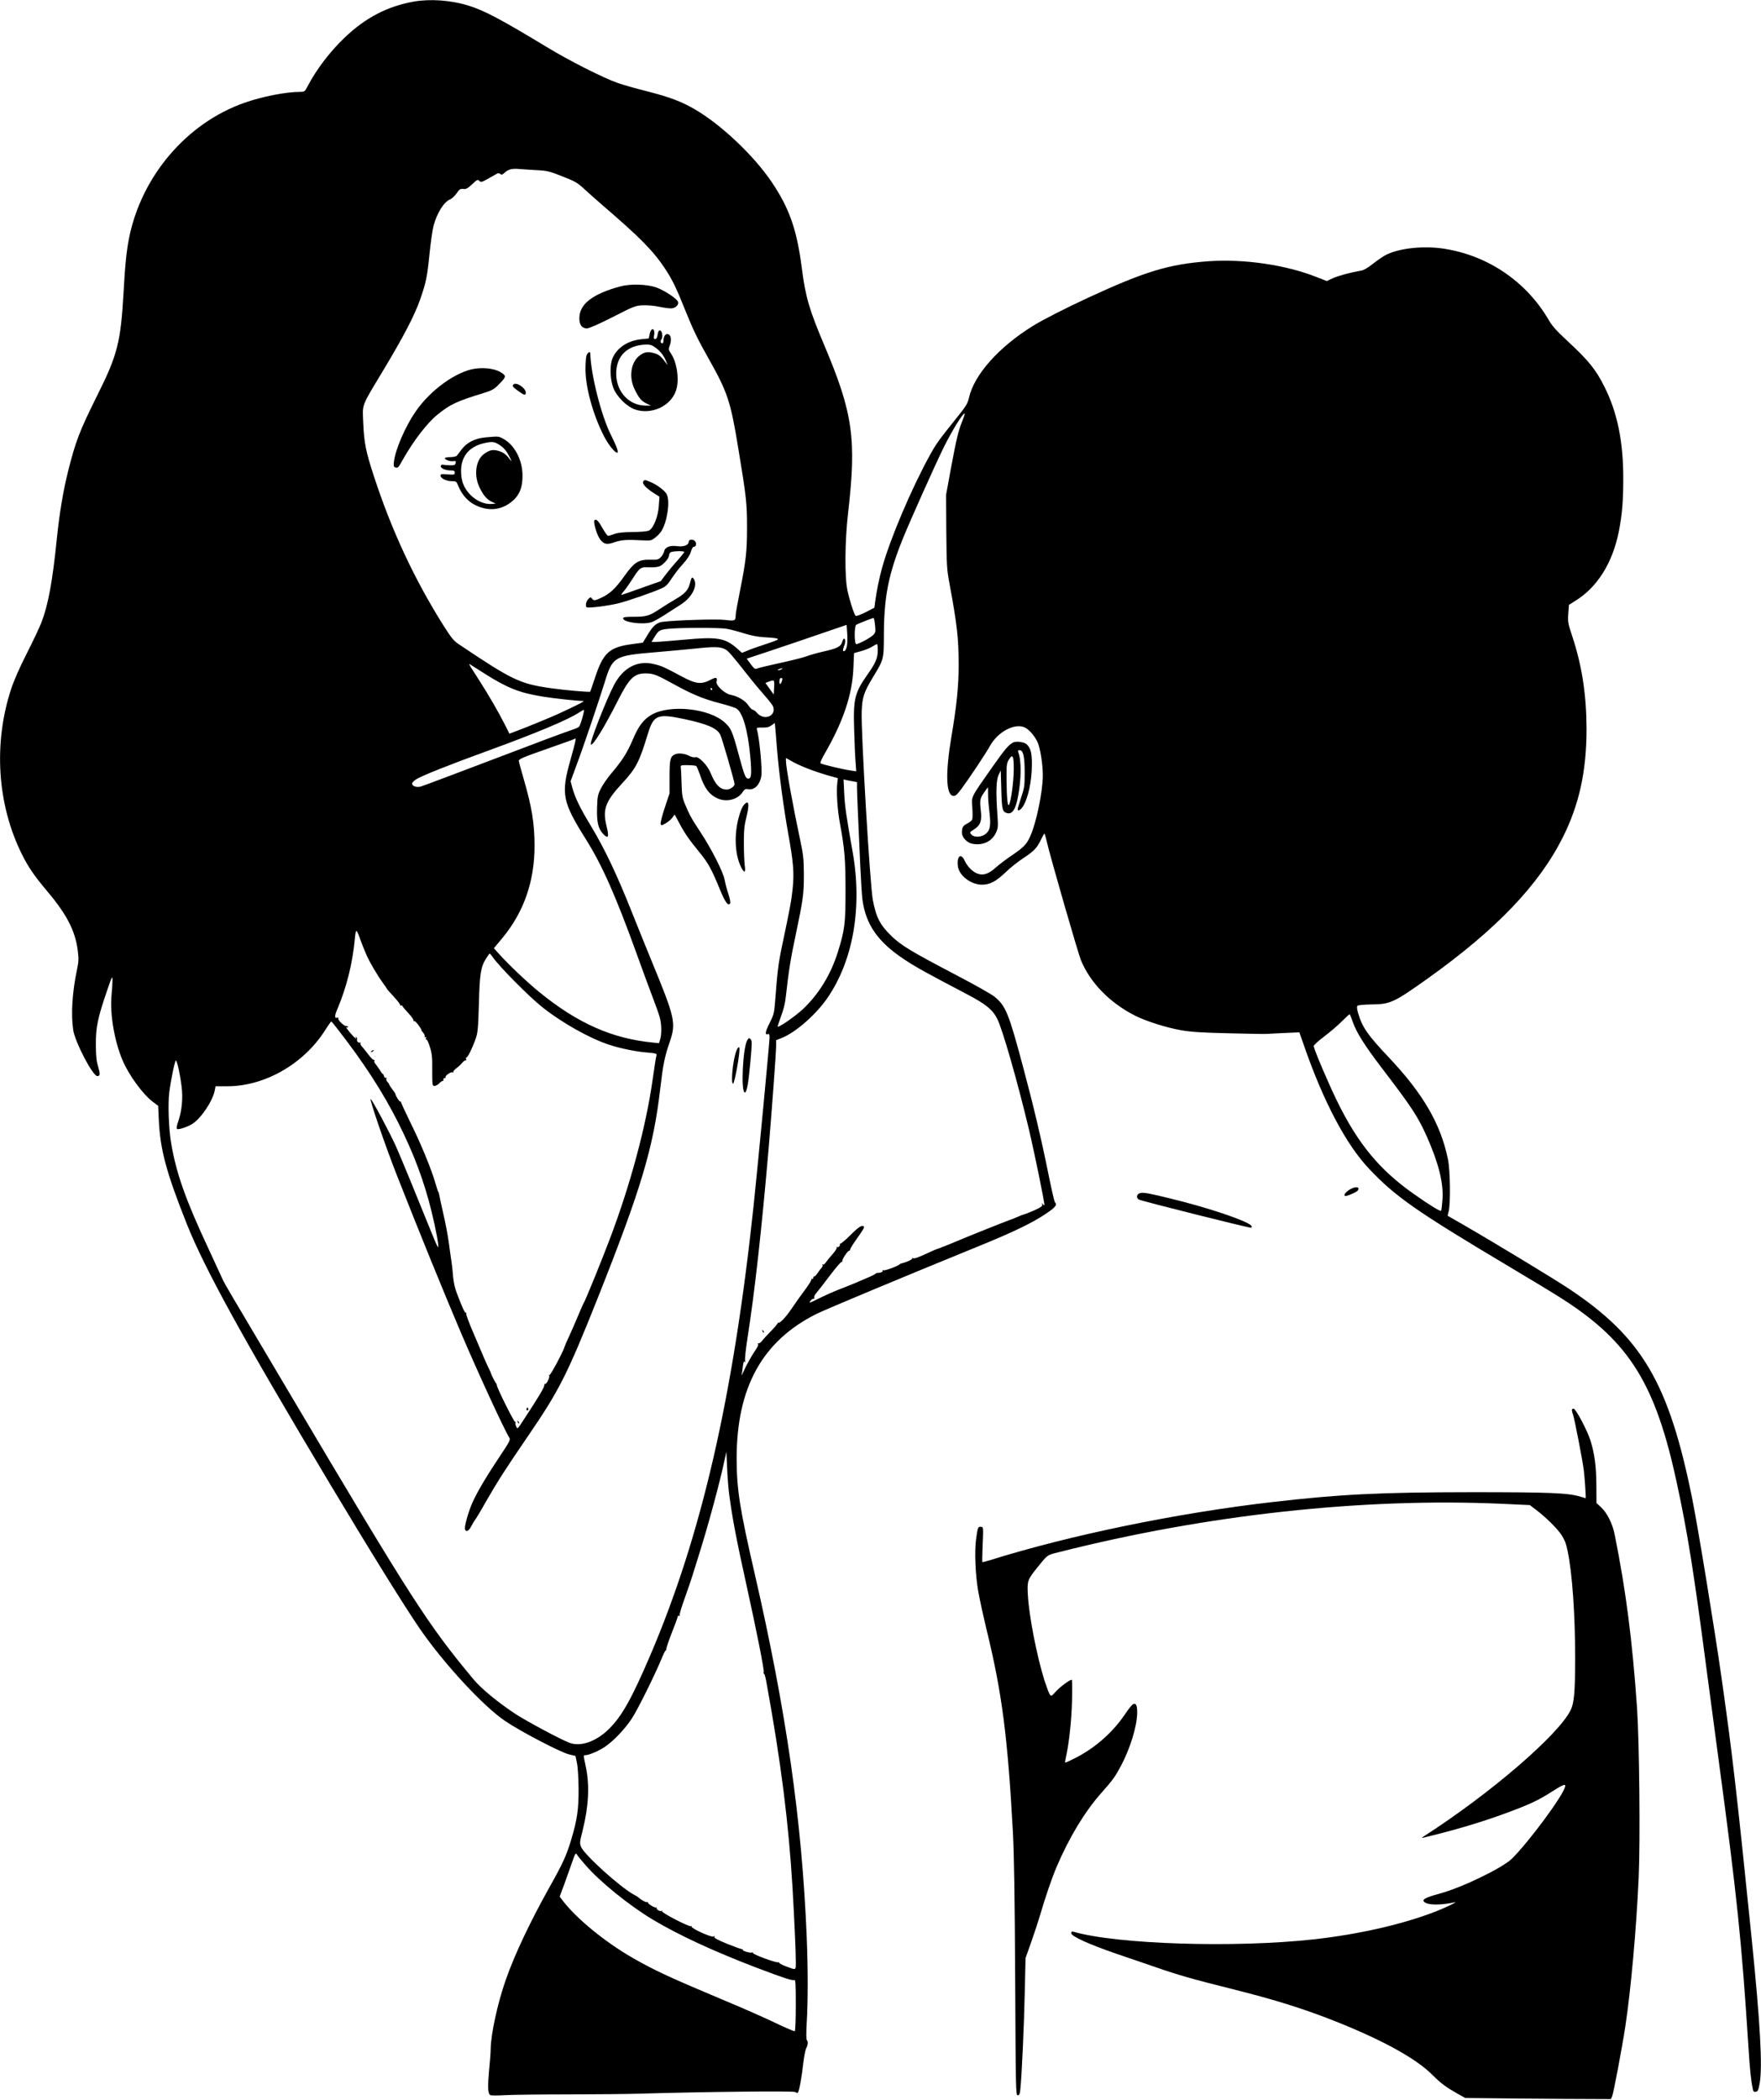 <?xml version="1.0" standalone="no"?>
<!DOCTYPE svg PUBLIC "-//W3C//DTD SVG 20010904//EN"
 "http://www.w3.org/TR/2001/REC-SVG-20010904/DTD/svg10.dtd">
<svg version="1.0" xmlns="http://www.w3.org/2000/svg"
 width="1611pt" height="1920pt" viewBox="0 0 1611 1920"
 preserveAspectRatio="xMidYMid meet">

<g transform="translate(0,1920) scale(0.1,-0.1)"
fill="#000000" stroke="none">
<path d="M3782 19185 c-241 -44 -440 -148 -629 -329 -134 -127 -259 -292 -338
-443 -27 -52 -28 -53 -74 -53 -130 -1 -343 -43 -508 -101 -526 -186 -938 -669
-1052 -1234 -23 -116 -37 -246 -51 -505 -26 -449 -55 -566 -240 -935 -164
-330 -199 -421 -269 -702 -43 -172 -77 -376 -101 -608 -39 -389 -79 -606 -141
-767 -18 -46 -78 -173 -134 -283 -64 -126 -117 -246 -143 -325 -164 -499 -128
-1058 99 -1513 58 -117 113 -197 237 -344 174 -207 250 -356 273 -532 10 -78
9 -103 -5 -169 -46 -218 -58 -417 -36 -562 18 -113 179 -420 220 -420 27 0 28
17 7 89 -15 50 -20 98 -20 201 -1 156 17 242 102 490 47 137 49 142 50 95 0
-27 -4 -90 -9 -140 -15 -168 26 -412 100 -588 57 -136 186 -313 279 -383 l48
-36 6 -132 c13 -272 69 -479 257 -951 164 -410 511 -1041 1303 -2365 362 -605
682 -1121 825 -1330 220 -320 583 -713 784 -848 143 -97 512 -289 585 -305
l58 -14 13 -64 c8 -36 14 -138 15 -234 1 -193 -13 -286 -69 -473 -44 -144 -75
-211 -196 -427 -179 -320 -321 -619 -403 -855 -73 -209 -133 -486 -136 -620 0
-36 -7 -129 -15 -206 -13 -143 -11 -207 10 -222 6 -5 67 -5 136 -1 69 4 332 7
585 7 253 1 548 3 655 7 578 17 1402 26 1415 15 8 -7 18 -9 24 -6 11 7 36 142
51 281 7 55 18 112 26 127 16 30 18 60 5 73 -6 6 -6 69 -1 155 12 200 12 494
0 788 -44 1067 -186 2061 -476 3322 -138 599 -164 770 -165 1049 -1 652 234
1078 730 1326 87 43 806 343 1466 612 330 134 505 218 633 304 88 59 106 81
83 105 -6 5 -32 122 -60 259 -64 318 -139 634 -236 995 -128 478 -156 546
-260 628 -27 22 -185 111 -350 197 -410 215 -495 266 -586 352 -106 101 -144
173 -174 333 -26 134 -110 1549 -102 1725 5 129 20 174 101 309 103 170 101
162 102 401 2 340 42 543 172 866 64 158 293 671 376 839 75 152 179 320 191
308 3 -2 -8 -35 -24 -74 -35 -88 -51 -155 -104 -439 l-42 -230 2 -336 c3 -314
5 -346 29 -475 70 -378 84 -500 84 -749 0 -190 -19 -376 -67 -656 -55 -329
-49 -529 17 -537 21 -2 34 9 76 65 69 93 224 325 263 396 74 130 230 209 320
163 39 -20 90 -81 114 -135 24 -55 47 -200 47 -301 0 -148 -60 -437 -116 -559
-33 -73 -60 -100 -169 -174 -49 -33 -114 -82 -143 -108 -65 -59 -114 -77 -166
-59 -45 14 -97 66 -121 120 -34 74 -74 40 -62 -52 12 -86 120 -168 221 -168
73 1 127 29 215 113 42 41 115 99 163 130 99 65 126 94 163 173 15 31 28 54
31 51 2 -2 11 -33 19 -68 32 -140 287 -1025 315 -1093 87 -207 266 -389 499
-506 98 -49 285 -108 417 -131 95 -16 186 -22 448 -28 181 -5 336 -7 345 -5 9
1 77 5 152 8 l136 6 43 -123 c177 -510 384 -902 593 -1123 240 -255 433 -390
1271 -889 220 -131 452 -271 515 -313 600 -389 837 -772 1030 -1668 100 -463
155 -808 275 -1724 30 -228 80 -599 110 -825 168 -1247 209 -1646 271 -2610
13 -211 23 -307 41 -393 3 -17 10 -22 27 -20 18 3 23 13 35 78 27 154 5 551
-73 1320 -137 1344 -177 1693 -275 2381 -64 453 -218 1391 -269 1644 -213
1057 -458 1474 -1126 1919 -133 89 -683 422 -976 591 l-136 78 10 41 c18 73
14 370 -6 471 -65 324 -228 605 -544 938 -192 203 -241 274 -278 401 -12 41
-14 61 -6 69 6 6 60 11 128 12 173 2 205 17 518 240 622 444 1013 852 1231
1286 151 301 218 607 218 994 -1 311 -41 574 -129 842 -41 123 -43 136 -38
211 l6 81 56 35 c204 126 342 346 400 634 30 150 41 278 41 481 1 342 -54 610
-173 846 -79 158 -147 241 -345 424 -93 86 -133 131 -164 185 -203 349 -553
588 -953 651 -193 31 -424 5 -544 -60 -25 -14 -77 -50 -115 -80 -44 -35 -81
-56 -104 -60 -85 -13 -207 -46 -259 -69 l-55 -26 -87 34 c-285 114 -668 170
-997 147 -362 -27 -577 -92 -1101 -334 -213 -99 -417 -203 -505 -258 -310
-192 -535 -444 -583 -654 -14 -60 -26 -78 -139 -218 -136 -170 -166 -212 -218
-307 -168 -304 -363 -763 -437 -1027 -28 -100 -51 -213 -66 -324 l-6 -46 -81
-42 c-46 -23 -86 -37 -90 -33 -15 15 -56 142 -75 232 -27 125 -24 452 5 705
79 681 46 916 -218 1540 -137 324 -171 439 -205 705 -45 351 -114 546 -275
785 -166 245 -465 528 -708 668 -119 69 -228 110 -432 162 -99 25 -220 59
-268 76 -132 46 -445 204 -652 330 -411 249 -573 335 -715 378 -162 50 -351
63 -503 36z m1128 -1541 c96 -5 117 -10 235 -57 115 -45 138 -58 195 -111 36
-34 113 -101 170 -151 346 -297 464 -417 573 -580 67 -102 103 -175 189 -390
66 -165 115 -267 212 -437 172 -305 200 -389 270 -818 73 -440 80 -505 80
-720 0 -224 -10 -309 -64 -581 -22 -108 -40 -209 -40 -225 0 -51 -7 -54 -95
-43 -75 10 -451 -2 -572 -17 -56 -7 -91 -38 -141 -123 l-41 -68 -91 -12 c-217
-28 -272 -78 -350 -318 -21 -63 -39 -115 -41 -118 -6 -6 -234 14 -354 31 -290
41 -355 72 -851 405 -42 28 -67 58 -137 169 -265 421 -473 865 -636 1364 -74
225 -90 306 -98 486 -7 184 -25 137 190 495 179 298 280 492 330 635 54 155
65 205 86 416 11 106 27 220 36 255 31 118 94 221 151 245 18 7 45 33 61 56
25 37 33 43 61 40 26 -3 40 5 81 43 46 43 52 46 66 31 15 -14 21 -13 73 16 31
17 67 37 80 45 18 11 26 12 38 2 12 -10 19 -8 37 9 35 33 68 42 132 37 33 -3
107 -8 165 -11z m3095 -4160 c6 -60 5 -68 -16 -90 -24 -25 -132 -84 -156 -84
-18 0 -19 165 0 177 12 8 146 61 158 62 4 1 10 -29 14 -65z m-256 -183 c-3
-23 -12 -47 -20 -52 -20 -12 -22 4 -7 43 14 33 13 68 -1 68 -5 0 -12 -15 -17
-32 -12 -41 -46 -58 -176 -87 -53 -12 -120 -31 -149 -42 -30 -12 -136 -38
-236 -60 -100 -22 -195 -44 -210 -50 -29 -11 -29 -11 -83 62 l-19 26 217 72
c119 40 325 109 457 155 l240 82 5 -70 c3 -39 3 -91 -1 -115z m-1101 149 c35
-6 107 -25 160 -42 65 -20 125 -32 182 -35 101 -5 136 -11 124 -22 -5 -5 -61
-26 -124 -46 -63 -21 -135 -46 -158 -57 l-44 -18 -46 41 c-110 96 -180 108
-488 79 -120 -11 -236 -20 -256 -20 l-38 0 30 49 c34 55 45 62 115 70 98 12
480 13 543 1z m1382 -197 c0 -70 -20 -117 -94 -221 -118 -169 -131 -221 -122
-507 3 -115 9 -248 13 -294 l6 -84 -49 7 c-68 9 -267 57 -278 66 -4 4 10 39
32 77 175 301 259 549 269 794 l6 137 62 17 c34 9 79 27 101 40 21 14 42 25
47 25 4 0 7 -26 7 -57z m-1398 11 c30 -15 59 -49 206 -235 55 -70 128 -157
162 -195 34 -38 66 -80 72 -93 33 -88 -80 -135 -146 -61 -14 17 -32 30 -40 30
-7 0 -25 18 -40 40 -28 43 -96 84 -161 96 -55 10 -139 88 -130 121 10 40 -4
44 -56 16 -85 -44 -133 -38 -264 32 -159 85 -178 94 -247 111 -153 40 -286
-29 -371 -190 -74 -142 -226 -531 -212 -544 17 -17 124 157 248 403 104 205
149 249 258 247 68 -1 96 -12 261 -103 158 -87 263 -131 414 -170 66 -17 132
-38 147 -46 60 -31 108 -195 131 -443 14 -156 10 -200 -18 -200 -25 0 -36 26
-86 211 -61 226 -72 250 -132 304 -141 127 -494 165 -664 71 -75 -42 -122
-103 -175 -229 -50 -118 -96 -190 -189 -300 -39 -45 -85 -111 -103 -147 -29
-59 -32 -74 -35 -177 -4 -127 10 -189 53 -236 50 -53 59 -35 34 68 -38 152
-12 224 139 388 132 142 160 197 241 464 51 165 88 179 329 128 214 -46 301
-84 331 -143 16 -32 131 -428 131 -453 0 -20 -42 -49 -71 -49 -62 0 -104 43
-148 151 -28 71 -109 154 -139 145 -13 -4 -37 1 -61 14 -43 22 -101 26 -131
10 -39 -21 -45 -49 -45 -205 l0 -150 -44 -132 c-24 -72 -41 -139 -37 -148 5
-15 10 -14 45 6 22 12 49 35 61 51 l22 30 44 -82 c50 -94 88 -148 187 -269 76
-93 107 -150 181 -330 50 -123 78 -160 95 -132 5 8 -1 41 -15 85 -14 39 -29
98 -35 131 -14 73 -120 283 -224 440 -79 119 -99 156 -140 255 -23 56 -27 82
-30 190 -2 69 -5 134 -7 144 -3 18 3 20 64 19 36 0 71 -4 76 -7 6 -3 20 -37
33 -74 42 -128 86 -188 164 -223 80 -37 184 -11 228 57 17 26 27 32 47 28 60
-13 112 38 125 122 9 62 -18 349 -41 426 -4 14 3 16 50 15 43 -1 62 4 85 21
l29 21 6 -62 c3 -34 10 -123 16 -197 18 -213 58 -513 101 -754 48 -268 55
-357 40 -505 -11 -107 -23 -171 -101 -541 -29 -139 -39 -220 -59 -485 -9 -111
-12 -124 -51 -201 -40 -79 -45 -112 -14 -100 10 4 14 -4 14 -32 0 -43 -107
-1169 -145 -1528 -187 -1763 -479 -3031 -949 -4127 -168 -392 -258 -552 -376
-668 -117 -115 -260 -165 -362 -125 -78 29 -391 197 -488 260 -164 108 -316
233 -388 319 -423 509 -557 717 -1707 2657 -246 415 -477 804 -512 864 -36 60
-72 125 -80 145 -9 20 -65 142 -125 271 -211 450 -297 695 -343 970 -22 135
-30 357 -16 465 16 123 53 297 61 288 13 -14 39 -137 51 -236 14 -110 3 -225
-31 -323 -12 -34 -17 -61 -11 -67 10 -10 92 16 138 44 82 51 190 212 208 310
l7 36 106 0 c340 -1 696 201 892 506 30 47 57 86 60 86 3 0 25 -25 48 -56 241
-307 425 -589 567 -873 141 -280 237 -537 304 -813 40 -165 68 -314 59 -322
-2 -3 -24 43 -48 103 -133 330 -294 722 -337 818 -55 123 -221 434 -232 434
-13 0 136 -434 237 -690 210 -534 433 -1081 591 -1452 155 -363 394 -882 440
-954 12 -19 5 -34 -86 -170 -119 -178 -203 -319 -248 -417 -38 -83 -80 -230
-71 -252 10 -28 35 -15 57 28 12 23 27 49 34 57 7 8 56 89 107 180 103 179
173 288 383 595 282 413 354 555 633 1255 396 996 510 1375 572 1915 26 221
40 291 86 425 61 177 51 218 -168 750 -33 80 -114 280 -180 445 -138 347 -250
580 -373 784 -98 161 -144 256 -169 347 l-16 60 55 150 c63 167 205 588 260
765 68 222 89 234 450 264 110 9 277 25 370 34 177 19 231 18 277 -5z m-2197
-225 c208 -131 316 -174 525 -208 109 -18 314 -40 375 -41 18 -1 -36 -29 -215
-112 -71 -33 -286 -122 -393 -162 l-67 -25 -41 82 c-56 111 -146 267 -239 412
-104 162 -99 153 -65 130 17 -10 71 -45 120 -76z m2715 41 c-8 -5 -22 -9 -30
-9 -10 0 -8 3 5 9 27 12 43 12 25 0z m5 -102 c-12 -39 -25 -44 -25 -10 0 22 5
32 16 32 11 0 14 -6 9 -22z m-73 -63 l-4 -66 -38 53 -38 53 31 12 c51 19 52
18 49 -52z m-567 -15 c3 -5 1 -10 -4 -10 -6 0 -11 5 -11 10 0 6 2 10 4 10 3 0
8 -4 11 -10z m-1187 -262 c-11 -40 -25 -78 -31 -84 -7 -7 -37 -20 -67 -29 -30
-10 -131 -47 -225 -82 -756 -287 -1125 -426 -1154 -435 -39 -11 -81 2 -81 27
0 8 17 26 38 39 47 31 311 136 664 264 428 156 725 280 823 345 22 14 43 26
47 26 3 1 -3 -32 -14 -71z m-109 -385 c-89 -315 -75 -384 141 -728 147 -234
271 -513 460 -1035 50 -140 117 -320 147 -400 31 -80 62 -167 69 -195 16 -59
18 -146 4 -197 l-11 -37 -52 5 c-377 36 -695 177 -1047 465 -108 88 -272 243
-365 346 l-47 52 75 90 c198 237 297 519 297 846 0 203 -24 352 -97 604 -25
86 -46 164 -47 174 -1 15 42 34 252 107 140 49 257 91 260 94 17 17 9 -20 -39
-191z m2157 -76 c49 -20 134 -49 189 -65 l100 -28 -5 -40 c-10 -82 0 -244 24
-374 43 -232 51 -331 51 -615 0 -300 -7 -359 -70 -560 -64 -206 -175 -387
-321 -524 -71 -66 -220 -169 -230 -159 -1 2 13 45 31 95 24 62 38 122 45 189
24 219 43 339 90 559 68 324 74 370 74 550 -1 141 -5 178 -33 310 -67 314
-131 667 -131 727 l0 27 49 -28 c26 -16 88 -45 137 -64z m427 -122 l37 -7 0
-57 c0 -31 5 -148 10 -261 5 -113 14 -315 20 -449 6 -134 15 -274 20 -310 32
-229 143 -386 382 -544 107 -71 197 -121 573 -318 175 -92 235 -141 278 -226
48 -94 184 -569 288 -1003 58 -247 149 -693 143 -700 -3 -2 -10 2 -15 10 -9
12 -10 12 -5 -3 5 -15 -8 -25 -68 -53 -41 -18 -83 -35 -93 -37 -10 -2 -38 -13
-63 -24 -25 -11 -56 -24 -70 -28 -26 -8 -424 -167 -475 -190 -43 -19 -188 -77
-200 -79 -5 -2 -30 -12 -55 -24 -107 -50 -143 -63 -157 -58 -8 3 -12 2 -9 -3
5 -8 -56 -35 -94 -43 -8 -2 -17 -6 -20 -9 -11 -15 -133 -60 -147 -55 -8 3 -12
2 -9 -3 7 -10 -17 -21 -44 -21 -10 0 -20 -4 -22 -8 -1 -4 -39 -23 -83 -41 -44
-19 -95 -40 -112 -48 -18 -7 -61 -24 -95 -38 -79 -29 -163 -67 -252 -111 -63
-31 -67 -32 -53 -12 8 13 20 22 26 21 6 -2 10 0 10 5 -3 17 2 29 19 48 9 10
64 81 121 156 57 76 108 135 114 131 6 -3 7 -1 3 5 -7 12 51 98 63 95 4 -1 8
4 8 10 0 7 22 44 49 82 71 101 84 122 77 129 -17 17 -47 -2 -123 -78 -47 -47
-89 -82 -94 -79 -5 3 -6 1 -3 -4 8 -13 -17 -36 -28 -25 -5 4 -5 2 -1 -5 4 -7
-13 -34 -39 -63 -25 -28 -52 -62 -61 -75 -9 -14 -21 -22 -27 -18 -5 3 -7 1 -3
-5 3 -6 0 -16 -7 -24 -7 -7 -25 -30 -38 -50 -14 -21 -29 -35 -32 -31 -4 3 -7
-1 -7 -11 0 -10 -5 -14 -12 -10 -6 4 -8 3 -5 -3 4 -6 -22 -48 -56 -94 -35 -46
-92 -126 -126 -177 -59 -86 -110 -138 -125 -127 -3 3 -4 2 -1 -2 3 -3 -24 -36
-59 -72 -36 -36 -74 -78 -86 -94 -12 -15 -26 -24 -32 -21 -7 5 -8 2 -3 -5 4
-8 -5 -30 -22 -54 -37 -53 -88 -145 -114 -205 -11 -26 -17 -36 -14 -22 3 14 8
49 11 78 5 37 10 49 16 40 7 -9 8 -5 4 12 -3 14 7 108 23 210 66 422 128 982
191 1710 32 378 70 896 70 954 l0 54 55 22 c126 51 308 211 413 362 238 345
322 831 232 1338 -59 332 -71 416 -77 534 l-6 129 24 -6 c13 -3 41 -9 62 -12z
m-4449 -1591 c33 -72 97 -181 148 -251 21 -29 39 -55 39 -57 0 -3 27 -33 60
-68 32 -35 59 -69 59 -76 0 -7 5 -10 10 -7 6 3 10 2 10 -2 0 -5 25 -35 55 -67
30 -32 52 -63 48 -69 -3 -5 -2 -7 4 -4 6 4 25 -14 42 -38 18 -25 30 -45 26
-45 -3 0 4 -10 15 -22 11 -12 18 -28 15 -36 -3 -8 0 -10 7 -6 8 5 9 2 5 -10
-4 -10 -3 -15 3 -11 5 3 20 -27 32 -67 20 -62 23 -94 22 -215 0 -139 1 -143
21 -143 12 0 32 11 45 25 12 13 26 22 30 20 4 -3 7 3 6 13 0 9 5 16 12 14 8
-1 11 2 8 7 -8 13 51 54 65 45 7 -4 9 -3 6 3 -3 5 8 20 26 33 18 13 43 36 56
52 13 15 27 25 32 22 5 -3 6 2 3 10 -3 9 -2 16 3 16 12 0 54 85 84 170 20 58
23 91 30 320 7 277 17 338 67 417 15 24 29 43 32 43 3 0 15 -15 28 -33 59 -85
326 -355 447 -452 179 -144 438 -290 616 -348 106 -35 248 -64 352 -72 74 -6
87 -10 83 -24 -5 -17 -17 -91 -36 -226 -60 -424 -201 -952 -391 -1454 -74
-196 -226 -569 -239 -586 -4 -5 -28 -60 -53 -120 -25 -61 -63 -146 -83 -190
-21 -44 -38 -84 -39 -90 -9 -37 -129 -264 -138 -258 -5 3 -7 1 -3 -5 8 -13
-24 -83 -36 -76 -4 3 -8 -2 -8 -10 0 -23 -45 -99 -196 -329 -50 -77 -51 -77
-62 -51 -7 14 -9 30 -6 36 4 6 3 8 -3 5 -9 -6 -168 313 -168 337 0 6 -3 13 -6
16 -8 6 -46 81 -49 95 -1 6 -10 26 -20 45 -10 19 -29 62 -43 95 -14 33 -57
134 -96 225 -39 90 -69 170 -66 178 2 7 1 11 -4 8 -8 -5 -34 51 -84 184 -15
38 -28 99 -32 145 -3 44 -10 107 -15 140 -5 33 -17 113 -25 177 -9 65 -32 187
-52 270 -19 84 -35 160 -36 168 -1 8 -4 17 -7 20 -3 3 -15 39 -27 81 -38 131
-131 357 -226 549 -50 102 -90 189 -89 193 1 5 -1 6 -6 3 -7 -4 -44 54 -46 74
-1 3 -13 21 -29 41 -15 20 -27 39 -27 43 0 4 -7 14 -16 23 -8 9 -13 22 -10 30
4 8 1 11 -5 8 -6 -4 -13 2 -16 14 -3 12 -8 21 -12 21 -4 0 -15 15 -25 33 -11
17 -28 42 -38 54 -12 12 -17 27 -13 34 5 7 4 10 -2 6 -6 -4 -30 19 -54 51 -24
31 -51 66 -61 76 -9 10 -14 24 -11 30 3 6 3 8 -2 4 -12 -11 -35 11 -29 27 3 7
0 16 -7 21 -8 5 -10 3 -4 -6 17 -27 -14 1 -57 52 -23 29 -38 49 -31 45 6 -4
14 -4 17 1 2 4 -5 9 -17 9 -25 2 -81 59 -72 73 3 6 0 7 -8 4 -28 -10 -28 15
-1 78 85 200 140 423 160 643 9 95 14 95 48 -1 18 -50 45 -117 60 -150z m9022
-610 c34 -97 106 -211 261 -415 277 -362 333 -447 416 -632 107 -241 154 -426
143 -576 -4 -51 -9 -98 -12 -102 -6 -10 -97 45 -249 152 -313 220 -510 457
-700 844 -79 160 -206 458 -217 508 -2 8 39 46 97 90 55 41 129 105 164 141
36 36 67 64 69 61 2 -2 15 -34 28 -71z m-5706 -4313 c29 -223 66 -415 160
-841 92 -416 162 -770 157 -791 -3 -10 -2 -17 2 -14 5 2 16 -39 25 -93 132
-725 200 -1268 236 -1862 17 -293 30 -580 30 -669 0 -94 10 -89 -98 -49 -34
13 -59 28 -55 33 5 4 2 5 -4 1 -17 -9 -244 74 -236 87 3 6 1 7 -5 3 -14 -8
-93 14 -87 24 3 4 -1 7 -8 6 -6 0 -67 22 -135 49 -88 36 -121 54 -117 64 4 10
2 11 -7 3 -16 -13 -215 78 -201 92 4 5 3 6 -5 2 -16 -9 -273 124 -265 137 3 6
1 7 -5 3 -15 -9 -55 18 -44 29 4 5 2 6 -3 2 -14 -7 -87 38 -77 48 4 4 1 5 -5
1 -10 -6 -60 21 -83 44 -3 3 -21 14 -40 24 -130 71 -453 364 -484 437 -14 34
-13 44 14 150 55 221 65 409 30 579 -24 115 -24 110 -5 110 33 0 126 40 181
78 79 54 180 160 244 257 54 82 210 397 270 542 18 45 36 81 39 79 3 -2 6 6 7
17 1 12 24 81 52 152 29 72 52 136 52 143 0 7 5 10 12 6 6 -4 8 -3 5 3 -4 5
18 79 49 164 30 85 61 174 68 199 8 25 37 117 64 205 85 271 189 656 233 865
l14 65 7 -149 c3 -82 12 -188 18 -235z m-1314 -3396 c131 -152 403 -372 618
-500 234 -140 556 -289 946 -438 247 -94 327 -120 345 -113 13 5 15 -27 15
-229 0 -128 -4 -236 -9 -239 -5 -3 -82 30 -172 73 -90 44 -303 138 -474 209
-493 207 -632 271 -835 387 -256 147 -516 360 -643 526 l-27 36 39 104 c21 57
53 148 72 202 33 95 35 97 49 75 8 -13 42 -54 76 -93z"/>
<path d="M5675 16581 c-255 -69 -375 -162 -375 -291 0 -61 24 -93 69 -93 20 0
104 37 235 103 191 98 209 105 274 108 40 2 101 -3 147 -12 42 -9 92 -16 111
-16 41 0 75 30 67 59 -7 28 -125 106 -198 132 -87 31 -238 35 -330 10z"/>
<path d="M5944 16148 l-9 -43 -67 -7 c-121 -12 -219 -74 -262 -168 -29 -64
-27 -192 4 -275 30 -80 122 -172 198 -199 149 -52 328 29 376 172 33 95 10
258 -47 341 -22 33 -23 36 -9 75 17 47 11 91 -15 100 -22 9 -43 -18 -43 -56 0
-28 -13 -37 -25 -18 -4 6 -2 17 5 25 16 20 9 79 -11 83 -12 2 -18 -8 -23 -38
-4 -27 -11 -40 -22 -40 -13 0 -15 7 -11 30 14 67 -24 84 -39 18z m53 -127 c46
-34 77 -74 98 -128 15 -37 15 -37 -2 -13 -42 58 -64 77 -101 88 -62 19 -95 15
-139 -18 -83 -61 -103 -201 -45 -315 39 -78 58 -101 107 -125 l40 -19 -50 0
c-152 1 -268 128 -268 292 0 163 103 262 274 266 36 1 55 -5 86 -28z"/>
<path d="M5367 15953 c-7 -17 -11 -71 -11 -133 1 -168 72 -421 171 -612 39
-75 98 -148 119 -148 16 0 -3 55 -59 167 -87 173 -182 550 -187 741 0 22 -20
13 -33 -15z"/>
<path d="M4347 15829 c-172 -25 -408 -194 -544 -391 -94 -136 -184 -342 -199
-458 -5 -39 -3 -48 11 -54 24 -9 29 -4 68 67 99 176 226 341 321 417 117 94
173 120 420 196 73 22 96 35 130 69 77 78 79 85 39 113 -55 39 -150 54 -246
41z"/>
<path d="M4697 15684 c-13 -14 -7 -22 42 -58 55 -41 71 -44 71 -17 0 43 -87
101 -113 75z"/>
<path d="M4438 15200 c-95 -9 -168 -47 -216 -111 -18 -24 -37 -50 -43 -56 -5
-7 -32 -13 -59 -13 -28 0 -50 -5 -50 -10 0 -15 51 -32 78 -27 19 4 23 1 20
-17 -3 -18 -10 -21 -48 -21 -25 1 -54 3 -65 5 -12 3 -20 -1 -23 -11 -4 -20 43
-41 92 -41 30 0 36 -4 36 -20 0 -19 -5 -20 -65 -16 -56 5 -65 3 -65 -11 0 -25
52 -51 102 -51 42 0 44 -2 61 -45 44 -105 121 -174 228 -201 104 -27 205 2
285 81 52 53 74 116 74 215 0 146 -74 285 -182 341 -39 20 -41 20 -160 9z
m138 -73 c35 -24 57 -51 82 -98 24 -46 27 -55 10 -34 -40 52 -64 70 -112 83
-50 13 -77 7 -128 -29 -75 -54 -95 -193 -43 -302 34 -74 70 -116 115 -136 l35
-16 -33 -3 c-64 -7 -140 25 -197 81 -63 64 -88 130 -87 226 2 128 74 215 204
247 81 19 102 17 154 -19z"/>
<path d="M5883 14794 c-7 -20 28 -58 96 -102 l54 -34 -6 -84 c-6 -95 -48 -203
-89 -225 -15 -8 -68 -13 -148 -14 -89 -1 -138 -6 -170 -18 -25 -9 -50 -17 -57
-17 -6 0 -27 29 -47 63 -38 70 -59 92 -76 82 -17 -11 19 -138 52 -180 34 -43
61 -48 131 -23 63 21 110 25 253 17 76 -4 82 -3 118 25 21 15 46 42 57 60 52
84 80 264 50 333 -14 33 -89 91 -156 118 -44 19 -54 19 -62 -1z"/>
<path d="M6313 14263 c-7 -3 -13 -11 -13 -19 0 -28 -46 -46 -99 -39 -71 10
-117 -7 -125 -46 -3 -16 -17 -41 -31 -54 -22 -23 -32 -25 -98 -23 -106 2 -145
-23 -236 -151 -79 -111 -131 -160 -208 -196 -61 -29 -72 -30 -88 -8 -11 15
-14 14 -33 -5 -21 -21 -30 -66 -14 -75 15 -10 203 14 293 37 97 25 321 103
398 139 33 15 53 36 86 88 24 37 70 97 103 132 40 45 63 80 72 111 7 25 18 46
26 46 18 0 26 17 19 39 -6 20 -31 31 -52 24z m-53 -111 c0 -4 -28 -38 -62 -77
-35 -38 -83 -96 -108 -129 l-45 -60 -175 -62 c-96 -35 -179 -63 -184 -64 -6 0
2 12 16 28 14 15 50 65 80 112 73 113 76 116 160 112 45 -1 78 3 97 12 36 19
81 72 81 95 0 9 5 22 12 29 13 13 128 17 128 4z"/>
<path d="M6312 13868 c-15 -64 -45 -97 -137 -150 -38 -22 -99 -60 -135 -84
-100 -66 -126 -74 -240 -74 -78 0 -100 -3 -100 -14 0 -36 174 -61 259 -36 18
5 72 35 120 66 47 30 115 75 151 97 98 63 153 166 120 228 -17 30 -24 23 -38
-33z"/>
<path d="M6807 11842 c-9 -10 -24 -38 -32 -62 -62 -173 -59 -385 6 -512 29
-57 42 -49 32 20 -4 31 -8 122 -8 202 0 120 4 162 24 241 29 117 21 158 -22
111z"/>
<path d="M6837 9689 c-42 -65 -61 -479 -23 -479 18 0 33 82 52 294 14 158 14
180 1 193 -13 14 -17 13 -30 -8z"/>
<path d="M6737 9592 c-31 -76 -53 -291 -32 -302 15 -7 72 317 58 331 -7 7 -15
-2 -26 -29z"/>
<path d="M6976 7027 c3 -10 9 -15 12 -12 3 3 0 11 -7 18 -10 9 -11 8 -5 -6z"/>
<path d="M3400 9590 c-9 -6 -10 -10 -3 -10 6 0 15 5 18 10 8 12 4 12 -15 0z"/>
<path d="M4817 6317 c-3 -8 1 -14 8 -14 7 0 11 6 8 14 -3 7 -6 13 -8 13 -2 0
-5 -6 -8 -13z"/>
<path d="M4736 6197 c3 -10 9 -15 12 -12 3 3 0 11 -7 18 -10 9 -11 8 -5 -6z"/>
<path d="M9265 12409 c-42 -25 -71 -59 -189 -226 -199 -284 -189 -262 -181
-368 3 -50 3 -99 -1 -108 -3 -10 -23 -26 -44 -37 -42 -21 -50 -36 -50 -85 0
-43 47 -92 96 -101 97 -18 180 22 217 105 18 41 19 55 11 166 -14 198 -11 314
12 360 l19 40 5 -176 c5 -182 10 -201 51 -214 48 -15 80 32 102 151 31 163 32
330 2 407 -5 13 -2 17 13 17 33 0 46 -58 46 -205 0 -121 -2 -137 -32 -226 -17
-53 -32 -101 -32 -108 0 -22 25 -10 47 23 49 76 83 234 83 389 0 104 -12 148
-48 181 -25 22 -99 31 -127 15z m9 -252 c-1 -107 -25 -283 -43 -315 -13 -24
-21 56 -23 225 -1 141 1 153 22 188 35 56 45 33 44 -98z m-235 -216 c-1 -33 5
-106 12 -163 15 -126 8 -168 -32 -202 -39 -33 -107 -36 -133 -7 -17 19 -16 21
24 46 58 37 74 78 63 169 -11 98 -9 113 29 168 18 26 34 48 35 48 2 0 2 -27 2
-59z"/>
<path d="M12354 8326 c-39 -22 -63 -50 -51 -62 8 -8 109 34 119 50 22 32 -19
40 -68 12z"/>
<path d="M10430 8290 c-31 -7 -39 -44 -12 -59 29 -15 1022 -264 1029 -258 17
18 -18 40 -134 85 -150 58 -373 125 -600 181 -203 50 -252 59 -283 51z"/>
<path d="M14380 6306 c0 -8 4 -26 10 -40 13 -36 87 -415 99 -511 8 -62 21
-255 17 -255 -1 0 -22 7 -48 14 -111 34 -278 41 -993 41 -838 -1 -1200 -18
-1830 -91 -861 -99 -1845 -301 -2582 -532 -34 -11 -64 -18 -66 -16 -2 2 -1 54
1 116 9 214 9 203 -14 206 -27 4 -30 -6 -45 -115 -15 -114 -6 -324 20 -475 11
-64 47 -228 80 -365 138 -567 190 -972 237 -1833 11 -207 17 -575 21 -1347 5
-1017 6 -1063 23 -1063 15 0 20 11 24 53 13 108 35 603 41 897 l7 305 48 135
c26 74 60 176 75 225 63 213 116 368 164 480 114 266 256 500 404 667 108 122
127 148 182 251 82 154 145 355 148 478 2 75 -11 101 -41 83 -9 -6 -43 -48
-74 -95 -112 -165 -275 -307 -457 -398 -45 -23 -85 -41 -86 -39 -2 2 0 21 5
43 30 132 52 338 57 518 3 108 2 197 -2 197 -19 0 -106 -64 -145 -107 -41 -45
-43 -46 -57 -27 -7 10 -29 69 -49 130 -71 230 -140 586 -151 779 -7 128 -3
139 81 244 102 127 92 120 201 147 1352 343 2780 499 4050 443 l260 -12 53
-40 c92 -70 192 -168 234 -229 31 -47 44 -79 59 -151 43 -207 69 -585 69 -987
-1 -302 -9 -401 -41 -467 -109 -225 -735 -764 -1339 -1152 -19 -12 -26 -20
-15 -17 11 3 58 15 105 26 245 61 480 133 684 210 192 71 276 111 392 186 109
69 130 76 121 43 -23 -86 -326 -496 -484 -654 -84 -84 -456 -265 -660 -320
-139 -38 -171 -57 -140 -80 38 -28 151 -27 277 0 30 7 -79 -46 -165 -80 -300
-119 -711 -213 -1125 -259 -723 -80 -1802 -46 -2202 70 -13 4 -18 0 -18 -14 0
-28 163 -102 413 -188 117 -39 277 -95 357 -122 204 -71 347 -112 689 -197
416 -104 682 -188 991 -312 411 -166 703 -328 847 -470 90 -89 130 -118 238
-179 l70 -39 205 -2 c113 -2 412 -4 666 -6 l461 -2 11 25 c13 29 90 438 121
640 51 339 101 891 122 1362 15 335 6 1239 -15 1551 -43 616 -101 1067 -203
1577 -20 105 -70 205 -126 257 l-42 39 -1 164 c-1 174 -17 290 -55 410 -28 89
-131 284 -152 288 -10 2 -17 -3 -17 -12z"/>
</g>
</svg>

